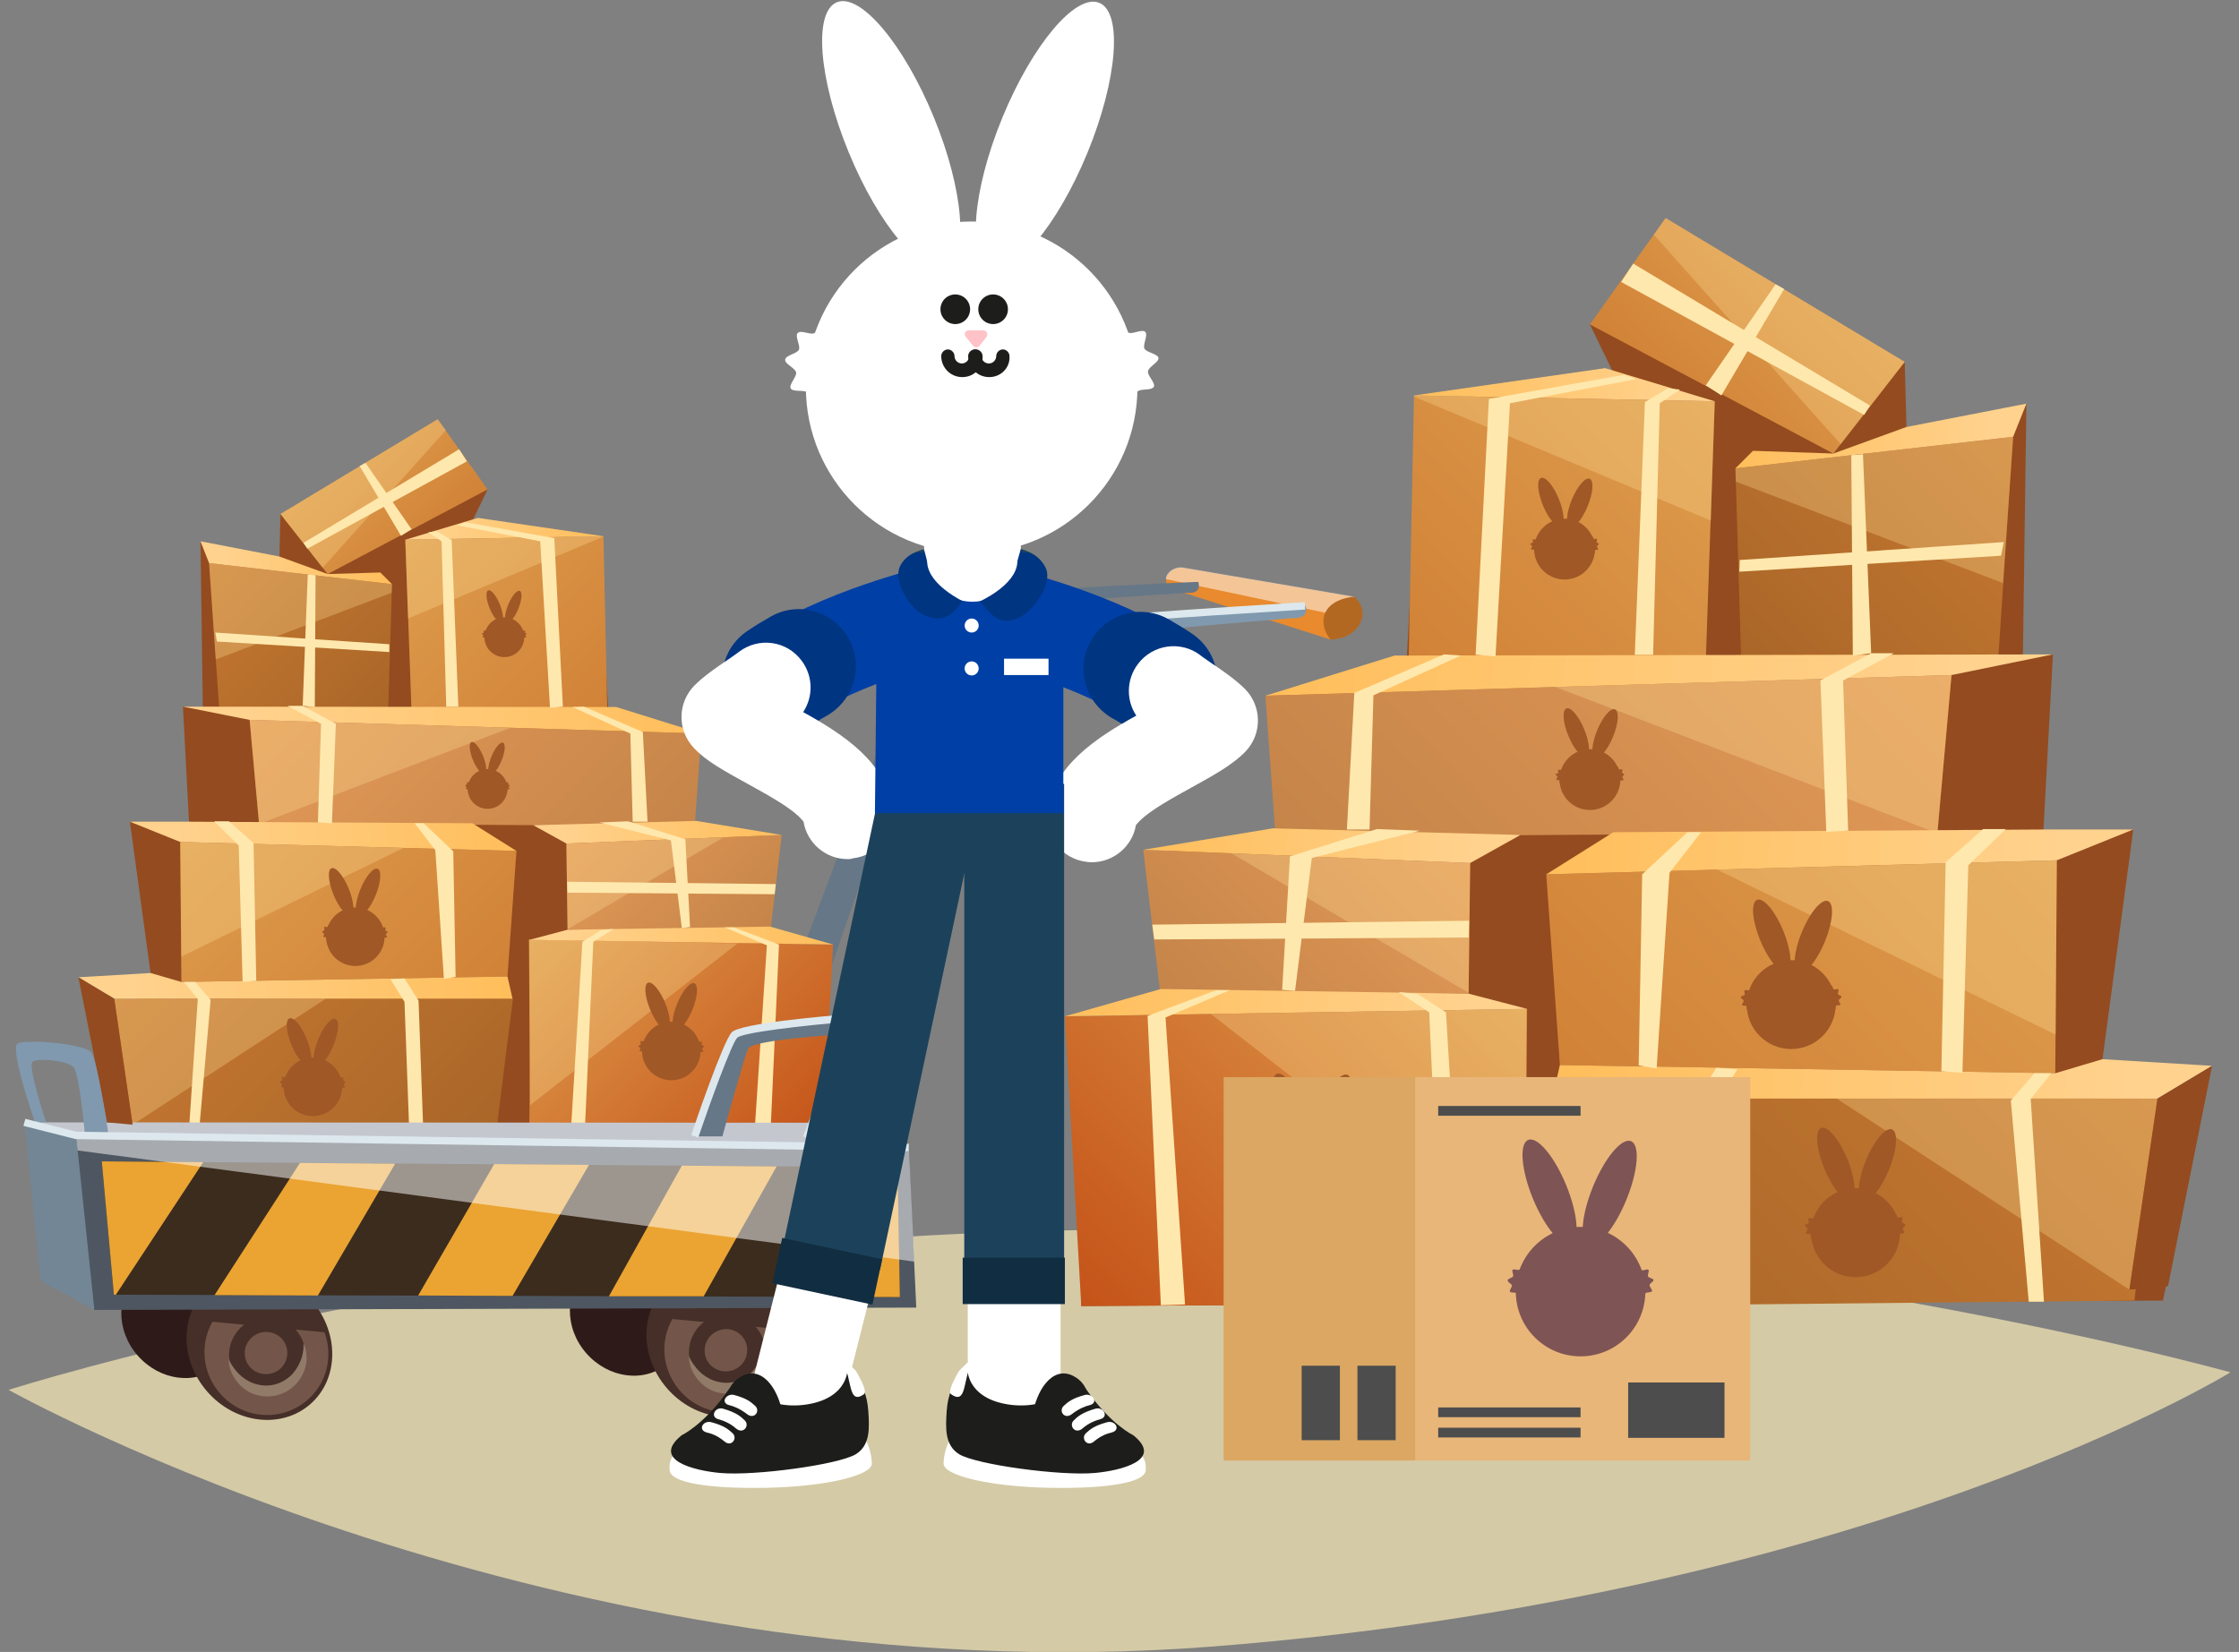 <?xml version="1.0" encoding="utf-8"?>
<!-- Generator: Adobe Illustrator 24.0.3, SVG Export Plug-In . SVG Version: 6.00 Build 0)  -->
<svg version="1.1" id="Layer_1" xmlns="http://www.w3.org/2000/svg" xmlns:xlink="http://www.w3.org/1999/xlink" x="0px" y="0px"
	 viewBox="0 0 574 423.6" style="enable-background:new 0 0 574 423.6;" xml:space="preserve">
<rect x="0" y="0" width="574" height="423.6" fill="#808080" stroke="none"/>
<style type="text/css">
	.st0{opacity:0.87;fill:#E0D4AB;}
	.st1{fill:#944B1F;}
	.st2{fill:url(#SVGID_1_);}
	.st3{fill:url(#SVGID_2_);}
	.st4{fill:url(#SVGID_3_);}
	.st5{fill:url(#SVGID_4_);}
	.st6{fill:url(#SVGID_5_);}
	.st7{fill:url(#SVGID_6_);}
	.st8{fill:url(#SVGID_7_);}
	.st9{fill:url(#SVGID_8_);}
	.st10{opacity:0.3;fill:#FFE096;}
	.st11{fill:url(#SVGID_9_);}
	.st12{fill:#FFE8AD;}
	.st13{fill:url(#SVGID_10_);}
	.st14{fill:url(#SVGID_11_);}
	.st15{fill:url(#SVGID_12_);}
	.st16{fill:url(#SVGID_13_);}
	.st17{fill:url(#SVGID_14_);}
	.st18{fill:url(#SVGID_15_);}
	.st19{fill:#A05827;}
	.st20{fill:#2E1B19;}
	.st21{fill:#E88A2D;}
	.st22{opacity:0.5;fill:#FFFFFF;}
	.st23{fill:#667787;}
	.st24{fill:url(#SVGID_16_);}
	.st25{fill:url(#SVGID_17_);}
	.st26{fill:url(#SVGID_18_);}
	.st27{fill:url(#SVGID_19_);}
	.st28{fill:url(#SVGID_20_);}
	.st29{fill:url(#SVGID_21_);}
	.st30{fill:url(#SVGID_22_);}
	.st31{fill:url(#SVGID_23_);}
	.st32{fill:url(#SVGID_24_);}
	.st33{fill:url(#SVGID_25_);}
	.st34{fill:url(#SVGID_26_);}
	.st35{fill:url(#SVGID_27_);}
	.st36{fill:url(#SVGID_28_);}
	.st37{fill:url(#SVGID_29_);}
	.st38{fill:url(#SVGID_30_);}
	.st39{fill:#728696;}
	.st40{fill:#452F28;}
	.st41{fill:#735649;}
	.st42{fill:#917A68;}
	.st43{fill:#4E5761;}
	.st44{fill:#3B2C1E;}
	.st45{fill:#EBA432;}
	.st46{fill:#B36822;}
	.st47{fill:#C5C7CF;}
	.st48{fill:#8099AE;}
	.st49{fill:#DCE8ED;}
	.st50{fill:#E8B679;}
	.st51{fill:#DBA763;}
	.st52{fill:#4D4D4D;}
	.st53{fill:#7F5454;}
	.st54{fill:#1C425B;}
	.st55{fill:#003FA5;}
	.st56{fill:#003582;}
	.st57{fill:#FFFFFF;}
	.st58{fill:#112D41;}
	.st59{fill:#F33B41;}
	.st60{fill:#1D1D1B;}
	.st61{fill:#FFC2C7;}
</style>
<g>
	<path class="st0" d="M571.8,351.9c0,0-92.6,57.1-260.8,70.3C142.9,435.3,2.2,356.4,2.2,356.4s118.1-37.9,270.7-40.9
		C431.1,312.4,571.8,351.9,571.8,351.9z"/>
	<g>
		<polygon class="st1" points="277.2,334.9 281.9,271.2 297.4,254.4 295.8,219.1 327.7,212.7 325.9,178.1 360.7,168.1 364.1,103.3 
			413.9,96.2 407.6,83.2 488.3,92.8 488.8,111.5 519.5,103.5 518.6,168.2 526.3,167.8 523.8,214.1 546.9,212.7 539,271.6 
			546.9,285.8 556.9,322.2 554.5,333.5 391.5,334.2 		"/>
		
			<linearGradient id="SVGID_1_" gradientUnits="userSpaceOnUse" x1="1947.93" y1="343.168" x2="2042.132" y2="248.966" gradientTransform="matrix(1 0 -2.780000e-02 1 -1653.192 0)">
			<stop  offset="0" style="stop-color:#C55319"/>
			<stop  offset="1" style="stop-color:#DE9C4D"/>
		</linearGradient>
		<path class="st2" d="M391.5,334.2c-0.7-2.2-0.1-75.5-0.1-75.5L273,260.6l4.2,74.3L391.5,334.2z"/>
		
			<linearGradient id="SVGID_2_" gradientUnits="userSpaceOnUse" x1="2086.879" y1="355.016" x2="2187.164" y2="254.732" gradientTransform="matrix(1 0 -2.780000e-02 1 -1653.192 0)">
			<stop  offset="0" style="stop-color:#A96628"/>
			<stop  offset="1" style="stop-color:#C77932"/>
		</linearGradient>
		<path class="st3" d="M404.3,334.9c0-1.4-6.4-53.2-6.4-53.2l155.2,0l-5.9,51.8L404.3,334.9z"/>
		
			<linearGradient id="SVGID_3_" gradientUnits="userSpaceOnUse" x1="2079.555" y1="291.902" x2="2168.784" y2="202.674" gradientTransform="matrix(1 0 -2.780000e-02 1 -1653.194 0)">
			<stop  offset="0" style="stop-color:#D18237"/>
			<stop  offset="1" style="stop-color:#DE9C4D"/>
		</linearGradient>
		<polygon class="st4" points="399.9,273.1 526.9,275.2 527.3,220.6 396.4,224.2 		"/>
		
			<linearGradient id="SVGID_4_" gradientUnits="userSpaceOnUse" x1="1967.104" y1="263.827" x2="2022.954" y2="207.977" gradientTransform="matrix(1 0 -2.780000e-02 1 -1653.192 0)">
			<stop  offset="0" style="stop-color:#C58449"/>
			<stop  offset="1" style="stop-color:#E39A57"/>
		</linearGradient>
		<polygon class="st5" points="297.4,254.4 376.5,254.8 376.9,221.3 293.1,217.9 		"/>
		
			<linearGradient id="SVGID_5_" gradientUnits="userSpaceOnUse" x1="2018.337" y1="246.748" x2="2125.123" y2="139.962" gradientTransform="matrix(1 0 -2.780000e-02 1 -1653.192 0)">
			<stop  offset="0" style="stop-color:#C58449"/>
			<stop  offset="1" style="stop-color:#E39A57"/>
		</linearGradient>
		<polygon class="st6" points="324.4,178.4 327,214.6 496.7,213.4 500.3,173.1 		"/>
		
			<linearGradient id="SVGID_6_" gradientUnits="userSpaceOnUse" x1="2020.433" y1="171.902" x2="2092.584" y2="99.752" gradientTransform="matrix(1 0 -2.780000e-02 1 -1653.192 0)">
			<stop  offset="0" style="stop-color:#D18237"/>
			<stop  offset="1" style="stop-color:#DE9C4D"/>
		</linearGradient>
		<polygon class="st7" points="362.5,101.4 361.1,170.5 437.3,169.5 439.6,102.9 		"/>
		
			<linearGradient id="SVGID_7_" gradientUnits="userSpaceOnUse" x1="2107.265" y1="172.8" x2="2170.245" y2="109.819" gradientTransform="matrix(1 0 -2.780000e-02 1 -1653.192 0)">
			<stop  offset="0" style="stop-color:#A96628"/>
			<stop  offset="1" style="stop-color:#C77932"/>
		</linearGradient>
		<polygon class="st8" points="444.9,120.1 446.4,169.9 512.3,168.4 516.1,112 		"/>
		
			<linearGradient id="SVGID_8_" gradientUnits="userSpaceOnUse" x1="2085.03" y1="105.145" x2="2120.746" y2="69.429" gradientTransform="matrix(1 0 -2.780000e-02 1 -1653.192 0)">
			<stop  offset="0" style="stop-color:#D18237"/>
			<stop  offset="1" style="stop-color:#DE9C4D"/>
		</linearGradient>
		<polygon class="st9" points="407.6,83.2 470,116.3 488.3,92.8 427,55.9 		"/>
		<path class="st10" d="M391.5,258.7l-81.1,1.3l80.9,63C391.1,302,391.5,258.7,391.5,258.7z"/>
		<path class="st10" d="M403.1,280.7C403.1,280.7,403.1,280.8,403.1,280.7C403.1,280.7,403.1,280.7,403.1,280.7z"/>
		<path class="st10" d="M545.9,330.7l7.2-49.1c0,0-42.6,0.1-82.4,0L545.9,330.7z"/>
		<polygon class="st10" points="527.3,220.6 440.2,223 527,265.3 		"/>
		<polygon class="st10" points="376.9,221.3 315.7,218.8 376.5,254.6 		"/>
		<polygon class="st10" points="496.7,213.4 500.3,173.1 398.6,176.1 496,213.4 		"/>
		<polygon class="st10" points="439.6,102.9 362.5,101.4 362.5,101.7 438.6,133.5 		"/>
		<polygon class="st10" points="516.1,112 444.9,120.1 445,123.5 513.5,149.5 		"/>
		<polygon class="st10" points="488.3,92.8 427,55.9 424,60.2 471.9,113.9 		"/>
		
			<linearGradient id="SVGID_9_" gradientUnits="userSpaceOnUse" x1="1994.522" y1="276.664" x2="2163.125" y2="276.664" gradientTransform="matrix(1 0 -7.590000e-02 1 -1575.288 0)">
			<stop  offset="0" style="stop-color:#FFBE5B"/>
			<stop  offset="0.891" style="stop-color:#FFD28E"/>
		</linearGradient>
		<polygon class="st11" points="399.9,273.1 526.9,275.2 539,271.6 567.1,273.3 553.1,281.7 397.9,281.7 		"/>
		<polygon class="st12" points="520.1,333.8 515.5,282.2 521.6,275.2 525.9,275.2 520.6,281.8 524,333.8 		"/>
		
			<linearGradient id="SVGID_10_" gradientUnits="userSpaceOnUse" x1="1988.669" y1="218.404" x2="2138.327" y2="218.404" gradientTransform="matrix(1 0 -7.590000e-02 1 -1575.288 0)">
			<stop  offset="0" style="stop-color:#FFBE5B"/>
			<stop  offset="0.891" style="stop-color:#FFD28E"/>
		</linearGradient>
		<polygon class="st13" points="546.9,212.7 527.3,220.6 396.4,224.2 413.6,213.4 524,212.7 		"/>
		
			<linearGradient id="SVGID_11_" gradientUnits="userSpaceOnUse" x1="1868.056" y1="257.116" x2="1986.375" y2="257.116" gradientTransform="matrix(1 0 -7.590000e-02 1 -1575.288 0)">
			<stop  offset="0" style="stop-color:#FFBE5B"/>
			<stop  offset="0.891" style="stop-color:#FFD28E"/>
		</linearGradient>
		<polygon class="st14" points="273,260.6 297.6,253.6 376.5,254.8 391.5,258.7 		"/>
		
			<linearGradient id="SVGID_12_" gradientUnits="userSpaceOnUse" x1="1884.938" y1="216.845" x2="1981.386" y2="216.845" gradientTransform="matrix(1 0 -7.590000e-02 1 -1575.288 0)">
			<stop  offset="0" style="stop-color:#FFBE5B"/>
			<stop  offset="0.891" style="stop-color:#FFD28E"/>
		</linearGradient>
		<polygon class="st15" points="293.1,217.9 326.3,212.4 389.8,214.1 376.9,221.3 		"/>
		
			<linearGradient id="SVGID_13_" gradientUnits="userSpaceOnUse" x1="1913.237" y1="173.101" x2="2114.318" y2="173.101" gradientTransform="matrix(1 0 -7.590000e-02 1 -1575.288 0)">
			<stop  offset="0" style="stop-color:#FFBE5B"/>
			<stop  offset="0.891" style="stop-color:#FFD28E"/>
		</linearGradient>
		<polygon class="st16" points="324.4,178.4 357.5,168.1 526.3,167.8 500.3,173.1 		"/>
		
			<linearGradient id="SVGID_14_" gradientUnits="userSpaceOnUse" x1="1945.489" y1="98.612" x2="2022.742" y2="98.612" gradientTransform="matrix(1 0 -7.590000e-02 1 -1575.288 0)">
			<stop  offset="0" style="stop-color:#FFBE5B"/>
			<stop  offset="0.891" style="stop-color:#FFD28E"/>
		</linearGradient>
		<polygon class="st17" points="362.5,101.4 411.5,94.4 439.6,102.9 		"/>
		
			<linearGradient id="SVGID_15_" gradientUnits="userSpaceOnUse" x1="2029.326" y1="111.829" x2="2102.637" y2="111.829" gradientTransform="matrix(1 0 -7.590000e-02 1 -1575.288 0)">
			<stop  offset="0" style="stop-color:#FFBE5B"/>
			<stop  offset="0.891" style="stop-color:#FFD28E"/>
		</linearGradient>
		<polygon class="st18" points="488.7,109.5 519.5,103.5 516.1,112 444.9,120.1 449.4,115.6 470,116.3 		"/>
		<polygon class="st12" points="375.2,334.5 370.7,259.6 363.5,254.9 358.6,254.4 366.4,259.6 369.8,334.2 		"/>
		<polygon class="st12" points="311.8,253.9 294.2,260.5 297.6,334.7 303.8,334.5 298.8,260.9 315.3,253.9 		"/>
		<polygon class="st12" points="420.1,273.2 421,224.2 432.6,213.4 436.1,213.4 428,223.8 424.7,274 		"/>
		<polygon class="st12" points="503.1,275.1 504.6,221.9 514.2,212.6 508.4,212.6 498.8,221.1 497.7,274.7 		"/>
		<polygon class="st12" points="432.7,334.2 434.6,282.5 440,273.8 445.4,274.2 440,282.9 438.1,334.2 		"/>
		<polygon class="st12" points="473.8,213 472.5,174.5 485.5,167.5 479.7,167.5 466.7,174.5 468.2,213.3 		"/>
		<polygon class="st12" points="345.3,212.7 347.2,177.7 370.2,167.8 374.5,168.1 352.1,178.3 351.1,212.7 		"/>
		<polygon class="st12" points="378.3,167.9 381.7,102.3 416.4,96.1 419.5,97.2 387.1,103.4 383.4,168.3 		"/>
		<polygon class="st12" points="423.8,167.9 425.5,103.4 430.7,99.9 427.6,99.6 421.7,103.1 419.1,167.9 		"/>
		<polygon class="st12" points="475,168.1 474.6,116.7 477.6,116.5 479.7,167.5 		"/>
		<polygon class="st12" points="446,143.6 513.7,139 513,142.5 445.9,146.6 		"/>
		<polygon class="st12" points="418.7,67.6 479.4,104 477.9,106.4 415.6,72.3 		"/>
		<polygon class="st12" points="437.3,98.8 455.2,72.9 457.4,74.1 441.3,101.4 		"/>
		<polygon class="st12" points="328.7,253.8 330.7,219.6 353,212.6 364,213 336.3,220 332,254.1 		"/>
		<polygon class="st12" points="295.4,237.1 376.6,236.1 376.5,240.4 295.9,240.9 		"/>
		<polygon class="st1" points="567.1,273.3 555.8,329.8 545.9,330.7 553.1,281.7 		"/>
		<g>
			<g>
				
					<ellipse transform="matrix(0.38 -0.925 0.925 0.38 22.235 630.414)" class="st19" cx="481.2" cy="298.6" rx="9.9" ry="3.2"/>
			</g>
			<g>
				
					<ellipse transform="matrix(0.925 -0.38 0.38 0.925 -78.14 201.025)" class="st19" cx="470.6" cy="298.6" rx="3.2" ry="9.9"/>
			</g>
			<g>
				<circle class="st19" cx="475.7" cy="316.1" r="11.4"/>
			</g>
			<g>
				<g>
					<path class="st19" d="M468.5,314.2c0,0.3,0.8,0.6,0.7,0.9c0,0.3-0.8,0.4-1,0.6c-0.1,0.3,0.3,0.9,0,1.2c-0.2,0.2-0.9-0.2-1.2,0
						c-0.3,0.1-0.3,0.9-0.6,1s-0.6-0.7-0.9-0.7c-0.3,0-0.8,0.5-1.1,0.4c-0.3-0.1-0.1-0.9-0.3-1.1c-0.2-0.2-1,0-1.1-0.3
						c-0.1-0.3,0.5-0.8,0.4-1.1c0-0.3-0.8-0.6-0.7-0.9c0-0.3,0.8-0.4,1-0.6c0.1-0.3-0.3-0.9,0-1.2c0.2-0.2,0.9,0.2,1.2,0
						c0.3-0.1,0.3-0.9,0.6-1s0.6,0.7,0.9,0.7c0.3,0,0.8-0.5,1.1-0.4c0.3,0.1,0.1,0.9,0.3,1.1c0.2,0.2,1,0,1.1,0.3
						C469.1,313.3,468.5,313.8,468.5,314.2z"/>
				</g>
				<g>
					<path class="st19" d="M487.8,315c-0.1,0.3,0.5,0.8,0.4,1.1c-0.1,0.3-0.9,0.1-1.1,0.3c-0.2,0.2-0.1,1-0.3,1.1
						c-0.3,0.1-0.8-0.5-1.1-0.4c-0.3,0-0.6,0.8-0.9,0.7c-0.3-0.1-0.4-0.8-0.6-1c-0.3-0.1-1,0.2-1.2,0c-0.2-0.2,0.2-0.9,0.1-1.2
						c-0.1-0.3-0.9-0.4-0.9-0.7c0-0.3,0.7-0.6,0.7-0.9c0.1-0.3-0.5-0.8-0.4-1.1c0.1-0.3,0.9-0.1,1.1-0.3c0.2-0.2,0.1-1,0.3-1.1
						c0.3-0.1,0.8,0.5,1.1,0.4c0.3,0,0.6-0.8,0.9-0.7c0.3,0.1,0.4,0.8,0.6,1c0.3,0.1,1-0.2,1.2,0c0.2,0.2-0.2,0.9-0.1,1.2
						c0.1,0.3,0.9,0.4,0.9,0.7C488.6,314.4,487.8,314.7,487.8,315z"/>
				</g>
			</g>
		</g>
		<g>
			<g>
				
					<ellipse transform="matrix(0.38 -0.925 0.925 0.38 66.162 578.919)" class="st19" cx="464.8" cy="240.1" rx="9.9" ry="3.2"/>
			</g>
			<g>
				
					<ellipse transform="matrix(0.925 -0.38 0.38 0.925 -57.16 190.405)" class="st19" cx="454.2" cy="240.1" rx="3.2" ry="9.9"/>
			</g>
			<g>
				<circle class="st19" cx="459.2" cy="257.6" r="11.4"/>
			</g>
			<g>
				<g>
					<path class="st19" d="M452.1,255.7c0,0.3,0.8,0.6,0.7,0.9c0,0.3-0.8,0.4-1,0.6c-0.1,0.3,0.3,0.9,0,1.2c-0.2,0.2-0.9-0.2-1.2,0
						c-0.3,0.1-0.3,0.9-0.6,1s-0.6-0.7-0.9-0.7c-0.3,0-0.8,0.5-1.1,0.4c-0.3-0.1-0.1-0.9-0.3-1.1c-0.2-0.2-1,0-1.1-0.3
						c-0.1-0.3,0.5-0.8,0.4-1.1c0-0.3-0.8-0.6-0.7-0.9c0-0.3,0.8-0.4,1-0.6c0.1-0.3-0.3-0.9,0-1.2c0.2-0.2,0.9,0.2,1.2,0
						c0.3-0.1,0.3-0.9,0.6-1s0.6,0.7,0.9,0.7c0.3,0,0.8-0.5,1.1-0.4c0.3,0.1,0.1,0.9,0.3,1.1c0.2,0.2,1,0,1.1,0.3
						C452.6,254.8,452,255.3,452.1,255.7z"/>
				</g>
				<g>
					<path class="st19" d="M471.4,256.5c-0.1,0.3,0.5,0.8,0.4,1.1c-0.1,0.3-0.9,0.1-1.1,0.3c-0.2,0.2-0.1,1-0.3,1.1
						c-0.3,0.1-0.8-0.5-1.1-0.4c-0.3,0-0.6,0.8-0.9,0.7c-0.3-0.1-0.4-0.8-0.6-1c-0.3-0.1-1,0.2-1.2,0c-0.2-0.2,0.2-0.9,0.1-1.2
						c-0.1-0.3-0.9-0.4-0.9-0.7c0-0.3,0.7-0.6,0.7-0.9s-0.5-0.8-0.4-1.1c0.1-0.3,0.9-0.1,1.1-0.3c0.2-0.2,0.1-1,0.3-1.1
						c0.3-0.1,0.8,0.5,1.1,0.4c0.3,0,0.6-0.8,0.9-0.7c0.3,0.1,0.4,0.8,0.6,1c0.3,0.1,1-0.2,1.2,0c0.2,0.2-0.2,0.9-0.1,1.2
						c0.1,0.3,0.9,0.4,0.9,0.7C472.1,255.9,471.4,256.2,471.4,256.5z"/>
				</g>
			</g>
		</g>
		<g>
			<g>
				
					<ellipse transform="matrix(0.38 -0.925 0.925 0.38 -51.461 492.561)" class="st19" cx="341.6" cy="284.7" rx="9.9" ry="3.2"/>
			</g>
			<g>
				
					<ellipse transform="matrix(0.925 -0.38 0.38 0.925 -83.29 146.964)" class="st19" cx="331" cy="284.7" rx="3.2" ry="9.9"/>
			</g>
			<g>
				<circle class="st19" cx="336" cy="302.1" r="11.4"/>
			</g>
			<g>
				<g>
					<path class="st19" d="M328.9,300.2c0,0.3,0.8,0.6,0.7,0.9c0,0.3-0.8,0.4-1,0.6c-0.1,0.3,0.3,0.9,0,1.2c-0.2,0.2-0.9-0.2-1.2,0
						c-0.3,0.1-0.3,0.9-0.6,1c-0.3,0-0.6-0.7-0.9-0.7c-0.3,0-0.8,0.5-1.1,0.4c-0.3-0.1-0.1-0.9-0.3-1.1c-0.2-0.2-1,0-1.1-0.3
						c-0.1-0.3,0.5-0.8,0.4-1.1s-0.8-0.6-0.7-0.9c0-0.3,0.8-0.4,1-0.6c0.1-0.3-0.3-0.9,0-1.2c0.2-0.2,0.9,0.2,1.2,0
						c0.3-0.1,0.3-0.9,0.6-1s0.6,0.7,0.9,0.7c0.3,0,0.8-0.5,1.1-0.4c0.3,0.1,0.1,0.9,0.3,1.1c0.2,0.2,1,0,1.1,0.3
						C329.4,299.4,328.8,299.9,328.9,300.2z"/>
				</g>
				<g>
					<path class="st19" d="M348.1,301.1c-0.1,0.3,0.5,0.8,0.4,1.1c-0.1,0.3-0.9,0.1-1.1,0.3c-0.2,0.2-0.1,1-0.3,1.1
						c-0.3,0.1-0.8-0.5-1.1-0.4c-0.3,0-0.6,0.8-0.9,0.7s-0.4-0.8-0.6-1c-0.3-0.1-1,0.2-1.2,0c-0.2-0.2,0.2-0.9,0.1-1.2
						c-0.1-0.3-0.9-0.4-0.9-0.7c0-0.3,0.7-0.6,0.7-0.9c0.1-0.3-0.5-0.8-0.4-1.1c0.1-0.3,0.9-0.1,1.1-0.3c0.2-0.2,0.1-1,0.3-1.1
						c0.3-0.1,0.8,0.5,1.1,0.4c0.3,0,0.6-0.8,0.9-0.7c0.3,0.1,0.4,0.8,0.6,1c0.3,0.1,1-0.2,1.2,0c0.2,0.2-0.2,0.9-0.1,1.2
						c0.1,0.3,0.9,0.4,0.9,0.7C348.9,300.5,348.2,300.7,348.1,301.1z"/>
				</g>
			</g>
		</g>
		<g>
			<g>
				
					<ellipse transform="matrix(0.38 -0.925 0.925 0.38 81.252 497.21)" class="st19" cx="411.4" cy="188" rx="6.7" ry="2.2"/>
			</g>
			<g>
				
					<ellipse transform="matrix(0.925 -0.38 0.38 0.925 -41.123 167.512)" class="st19" cx="404.1" cy="188" rx="2.2" ry="6.7"/>
			</g>
			<g>
				<circle class="st19" cx="407.6" cy="199.9" r="7.8"/>
			</g>
			<g>
				<g>
					<path class="st19" d="M402.7,198.6c0,0.2,0.5,0.4,0.5,0.6c0,0.2-0.6,0.3-0.7,0.4c-0.1,0.2,0.2,0.6,0,0.8
						c-0.1,0.1-0.6-0.1-0.8,0c-0.2,0.1-0.2,0.6-0.4,0.7c-0.2,0-0.4-0.5-0.6-0.5c-0.2,0-0.6,0.4-0.7,0.3c-0.2-0.1-0.1-0.6-0.2-0.8
						c-0.1-0.1-0.7,0-0.8-0.2c-0.1-0.2,0.3-0.5,0.3-0.7s-0.5-0.4-0.5-0.6c0-0.2,0.6-0.3,0.7-0.4c0.1-0.2-0.2-0.6,0-0.8
						c0.1-0.1,0.6,0.1,0.8,0c0.2-0.1,0.2-0.6,0.4-0.7c0.2,0,0.4,0.5,0.6,0.5c0.2,0,0.6-0.4,0.7-0.3c0.2,0.1,0.1,0.6,0.2,0.8
						c0.1,0.1,0.7,0,0.8,0.2C403.1,198.1,402.7,198.4,402.7,198.6z"/>
				</g>
				<g>
					<path class="st19" d="M415.9,199.2c0,0.2,0.4,0.6,0.3,0.8c-0.1,0.2-0.6,0-0.8,0.2c-0.2,0.1,0,0.7-0.2,0.8
						c-0.2,0.1-0.5-0.3-0.7-0.3c-0.2,0-0.4,0.5-0.6,0.5c-0.2,0-0.2-0.6-0.4-0.7c-0.2-0.1-0.7,0.2-0.8,0c-0.1-0.2,0.1-0.6,0.1-0.8
						c-0.1-0.2-0.6-0.3-0.6-0.5c0-0.2,0.5-0.4,0.5-0.6s-0.4-0.6-0.3-0.8c0.1-0.2,0.6,0,0.8-0.2c0.2-0.1,0-0.7,0.2-0.8
						c0.2-0.1,0.5,0.3,0.7,0.3c0.2,0,0.4-0.5,0.6-0.5c0.2,0,0.2,0.6,0.4,0.7c0.2,0.1,0.7-0.2,0.8,0c0.1,0.2-0.1,0.6-0.1,0.8
						c0.1,0.2,0.6,0.3,0.6,0.5C416.4,198.8,415.9,199,415.9,199.2z"/>
				</g>
			</g>
		</g>
		<g>
			<g>
				
					<ellipse transform="matrix(0.38 -0.925 0.925 0.38 131.894 454.512)" class="st19" cx="404.9" cy="128.9" rx="6.7" ry="2.2"/>
			</g>
			<g>
				
					<ellipse transform="matrix(0.925 -0.38 0.38 0.925 -19.17 160.612)" class="st19" cx="397.6" cy="128.9" rx="2.2" ry="6.7"/>
			</g>
			<g>
				<circle class="st19" cx="401.1" cy="140.8" r="7.8"/>
			</g>
			<g>
				<g>
					<path class="st19" d="M396.2,139.5c0,0.2,0.5,0.4,0.5,0.6c0,0.2-0.6,0.3-0.7,0.4c-0.1,0.2,0.2,0.6,0,0.8
						c-0.1,0.1-0.6-0.1-0.8,0c-0.2,0.1-0.2,0.6-0.4,0.7s-0.4-0.5-0.6-0.5c-0.2,0-0.6,0.4-0.7,0.3c-0.2-0.1-0.1-0.6-0.2-0.8
						c-0.1-0.1-0.7,0-0.8-0.2c-0.1-0.2,0.3-0.5,0.3-0.7s-0.5-0.4-0.5-0.6c0-0.2,0.6-0.3,0.7-0.4c0.1-0.2-0.2-0.6,0-0.8
						c0.1-0.1,0.6,0.1,0.8,0c0.2-0.1,0.2-0.6,0.4-0.7c0.2,0,0.4,0.5,0.6,0.5c0.2,0,0.6-0.4,0.7-0.3c0.2,0.1,0.1,0.6,0.2,0.8
						c0.1,0.1,0.7,0,0.8,0.2C396.6,139,396.2,139.3,396.2,139.5z"/>
				</g>
				<g>
					<path class="st19" d="M409.4,140.1c0,0.2,0.4,0.6,0.3,0.8c-0.1,0.2-0.6,0-0.8,0.2c-0.2,0.1,0,0.7-0.2,0.8
						c-0.2,0.1-0.5-0.3-0.7-0.3c-0.2,0-0.4,0.5-0.6,0.5s-0.2-0.6-0.4-0.7c-0.2-0.1-0.7,0.2-0.8,0c-0.1-0.2,0.1-0.6,0.1-0.8
						c-0.1-0.2-0.6-0.3-0.6-0.5c0-0.2,0.5-0.4,0.5-0.6s-0.4-0.6-0.3-0.8c0.1-0.2,0.6,0,0.8-0.2c0.2-0.1,0-0.7,0.2-0.8
						c0.2-0.1,0.5,0.3,0.7,0.3c0.2,0,0.4-0.5,0.6-0.5c0.2,0,0.2,0.6,0.4,0.7c0.2,0.1,0.7-0.2,0.8,0c0.1,0.2-0.1,0.6-0.1,0.8
						c0.1,0.2,0.6,0.3,0.6,0.5C409.9,139.7,409.4,139.9,409.4,140.1z"/>
				</g>
			</g>
		</g>
	</g>
	<g>
		<g>
			<path class="st20" d="M56.5,329.1c5.7,6.5,5.6,16-0.3,21.1c-5.9,5.1-15.2,3.9-20.9-2.6c-5.7-6.5-5.6-16,0.3-21.1
				C41.5,321.5,50.8,322.6,56.5,329.1z"/>
			<path class="st20" d="M171.5,328.5c5.7,6.5,5.6,16-0.3,21.1c-5.9,5.1-15.2,3.9-20.9-2.6c-5.7-6.5-5.6-16,0.3-21.1
				C156.5,320.8,165.8,322,171.5,328.5z"/>
			<path class="st21" d="M299.7,150.8l41.4,13.2l6.2-10.9l-44.1-7.5c0,0-2.3-0.3-3.7,1.6C298.1,148.8,299.7,150.8,299.7,150.8z"/>
			<path class="st22" d="M347.2,153l-44.1-7.5c0,0-2.3-0.3-3.7,1.6c-0.4,0.5-0.5,1-0.5,1.4l45.5,9.6L347.2,153z"/>
			<path class="st23" d="M201.4,255.4c0,0,36.5-98.8,39.2-101.2c2.7-2.4,66.6-5,66.6-5s0.5,1.4-0.3,2.2c-0.7,0.8-2.4,0.6-2.4,0.6
				s-57.8,3.5-59.5,5.9c-1.7,2.4-35.9,101.6-35.9,101.6L201.4,255.4z"/>
			<polygon class="st1" points="211.3,295.2 207.7,249.2 197.6,238.1 198.6,214.9 177.6,210.7 178.8,187.9 155.9,181.3 153.6,138.7 
				120.9,134 125,125.5 71.9,131.8 71.6,144.1 51.4,138.8 52,181.4 46.9,181.2 48.5,211.6 33.3,210.7 38.6,249.5 33.3,258.8 
				26.8,290.8 27.9,297.4 141.1,295.9 			"/>
			
				<linearGradient id="SVGID_16_" gradientUnits="userSpaceOnUse" x1="506.685" y1="296.565" x2="568.687" y2="234.563" gradientTransform="matrix(-1 0 2.780000e-02 1 704.034 0)">
				<stop  offset="0" style="stop-color:#C55319"/>
				<stop  offset="1" style="stop-color:#DE9C4D"/>
			</linearGradient>
			<path class="st24" d="M135.6,290.6c0.4-1.4,0-49.7,0-49.7l78,1.3l-2.7,48.9L135.6,290.6z"/>
			
				<linearGradient id="SVGID_17_" gradientUnits="userSpaceOnUse" x1="598.754" y1="303.283" x2="663.912" y2="238.125" gradientTransform="matrix(-1 0 2.780000e-02 1 704.034 0)">
				<stop  offset="0" style="stop-color:#A96628"/>
				<stop  offset="1" style="stop-color:#C77932"/>
			</linearGradient>
			<path class="st25" d="M127.4,289.2c0-0.9,4.1-33.1,4.1-33.1l-102.2,0l3.9,33.2L127.4,289.2z"/>
			
				<linearGradient id="SVGID_18_" gradientUnits="userSpaceOnUse" x1="593.319" y1="262.823" x2="652.047" y2="204.094" gradientTransform="matrix(-1 0 2.780000e-02 1 704.036 0)">
				<stop  offset="0" style="stop-color:#D18237"/>
				<stop  offset="1" style="stop-color:#DE9C4D"/>
			</linearGradient>
			<polygon class="st26" points="130.1,250.4 46.5,251.8 46.2,215.9 132.4,218.2 			"/>
			
				<linearGradient id="SVGID_19_" gradientUnits="userSpaceOnUse" x1="519.305" y1="244.344" x2="556.064" y2="207.585" gradientTransform="matrix(-1 0 2.780000e-02 1 704.034 0)">
				<stop  offset="0" style="stop-color:#C58449"/>
				<stop  offset="1" style="stop-color:#E39A57"/>
			</linearGradient>
			<polygon class="st27" points="197.6,238.1 145.5,238.4 145.2,216.3 200.4,214.1 			"/>
			
				<linearGradient id="SVGID_20_" gradientUnits="userSpaceOnUse" x1="553.025" y1="233.103" x2="623.31" y2="162.818" gradientTransform="matrix(-1 0 2.780000e-02 1 704.034 0)">
				<stop  offset="0" style="stop-color:#C58449"/>
				<stop  offset="1" style="stop-color:#E39A57"/>
			</linearGradient>
			<polygon class="st28" points="179.8,188.1 178.1,211.9 66.4,211.1 64,184.6 			"/>
			
				<linearGradient id="SVGID_21_" gradientUnits="userSpaceOnUse" x1="554.405" y1="183.841" x2="601.893" y2="136.353" gradientTransform="matrix(-1 0 2.780000e-02 1 704.034 0)">
				<stop  offset="0" style="stop-color:#D18237"/>
				<stop  offset="1" style="stop-color:#DE9C4D"/>
			</linearGradient>
			<polygon class="st29" points="154.7,137.5 155.7,182.9 105.5,182.3 103.9,138.4 			"/>
			
				<linearGradient id="SVGID_22_" gradientUnits="userSpaceOnUse" x1="611.556" y1="184.432" x2="653.009" y2="142.979" gradientTransform="matrix(-1 0 2.780000e-02 1 704.034 0)">
				<stop  offset="0" style="stop-color:#A96628"/>
				<stop  offset="1" style="stop-color:#C77932"/>
			</linearGradient>
			<polygon class="st30" points="100.5,149.8 99.5,182.5 56.2,181.6 53.6,144.4 			"/>
			
				<linearGradient id="SVGID_23_" gradientUnits="userSpaceOnUse" x1="596.922" y1="139.903" x2="620.429" y2="116.395" gradientTransform="matrix(-1 0 2.780000e-02 1 704.034 0)">
				<stop  offset="0" style="stop-color:#D18237"/>
				<stop  offset="1" style="stop-color:#DE9C4D"/>
			</linearGradient>
			<polygon class="st31" points="125,125.5 84,147.2 71.9,131.8 112.2,107.5 			"/>
			<path class="st10" d="M135.7,241l53.4,0.9l-53.2,41.5C135.9,269.4,135.7,241,135.7,241z"/>
			<path class="st10" d="M128,255.5C128,255.5,128,255.5,128,255.5C128,255.4,128,255.4,128,255.5z"/>
			<path class="st10" d="M34,288.4l-4.7-32.3c0,0,28,0.1,54.2,0L34,288.4z"/>
			<polygon class="st10" points="46.2,215.9 103.5,217.4 46.5,245.3 			"/>
			<polygon class="st10" points="145.2,216.3 185.5,214.7 145.5,238.3 			"/>
			<polygon class="st10" points="66.4,211.1 64,184.6 130.9,186.6 66.9,211.1 			"/>
			<polygon class="st10" points="103.9,138.4 154.7,137.5 154.7,137.6 104.6,158.6 			"/>
			<polygon class="st10" points="53.6,144.4 100.5,149.8 100.4,152 55.3,169.1 			"/>
			<polygon class="st10" points="71.9,131.8 112.2,107.5 114.3,110.3 82.7,145.6 			"/>
			
				<linearGradient id="SVGID_24_" gradientUnits="userSpaceOnUse" x1="514.122" y1="252.793" x2="625.093" y2="252.793" gradientTransform="matrix(-1 0 7.590000e-02 1 626.129 0)">
				<stop  offset="0" style="stop-color:#FFBE5B"/>
				<stop  offset="0.891" style="stop-color:#FFD28E"/>
			</linearGradient>
			<polygon class="st32" points="130.1,250.4 46.5,251.8 38.6,249.5 20.1,250.6 29.3,256.1 131.4,256.1 			"/>
			<polygon class="st12" points="51,290.4 54,256.4 50,251.8 47.2,251.8 50.7,256.2 48.4,290.4 			"/>
			
				<linearGradient id="SVGID_25_" gradientUnits="userSpaceOnUse" x1="510.27" y1="214.448" x2="608.772" y2="214.448" gradientTransform="matrix(-1 0 7.590000e-02 1 626.129 0)">
				<stop  offset="0" style="stop-color:#FFBE5B"/>
				<stop  offset="0.891" style="stop-color:#FFD28E"/>
			</linearGradient>
			<polygon class="st33" points="33.3,210.7 46.2,215.9 132.4,218.2 121.1,211.1 48.4,210.7 			"/>
			
				<linearGradient id="SVGID_26_" gradientUnits="userSpaceOnUse" x1="430.885" y1="239.927" x2="508.76" y2="239.927" gradientTransform="matrix(-1 0 7.590000e-02 1 626.129 0)">
				<stop  offset="0" style="stop-color:#FFBE5B"/>
				<stop  offset="0.891" style="stop-color:#FFD28E"/>
			</linearGradient>
			<polygon class="st34" points="213.6,242.2 197.4,237.6 145.5,238.4 135.7,241 			"/>
			
				<linearGradient id="SVGID_27_" gradientUnits="userSpaceOnUse" x1="441.997" y1="213.422" x2="505.477" y2="213.422" gradientTransform="matrix(-1 0 7.590000e-02 1 626.129 0)">
				<stop  offset="0" style="stop-color:#FFBE5B"/>
				<stop  offset="0.891" style="stop-color:#FFD28E"/>
			</linearGradient>
			<polygon class="st35" points="200.4,214.1 178.5,210.5 136.7,211.6 145.2,216.3 			"/>
			
				<linearGradient id="SVGID_28_" gradientUnits="userSpaceOnUse" x1="460.622" y1="184.63" x2="592.97" y2="184.63" gradientTransform="matrix(-1 0 7.590000e-02 1 626.129 0)">
				<stop  offset="0" style="stop-color:#FFBE5B"/>
				<stop  offset="0.891" style="stop-color:#FFD28E"/>
			</linearGradient>
			<polygon class="st36" points="179.8,188.1 158,181.3 46.9,181.2 64,184.6 			"/>
			
				<linearGradient id="SVGID_29_" gradientUnits="userSpaceOnUse" x1="481.85" y1="135.603" x2="532.697" y2="135.603" gradientTransform="matrix(-1 0 7.590000e-02 1 626.129 0)">
				<stop  offset="0" style="stop-color:#FFBE5B"/>
				<stop  offset="0.891" style="stop-color:#FFD28E"/>
			</linearGradient>
			<polygon class="st37" points="154.7,137.5 122.5,132.8 103.9,138.4 			"/>
			
				<linearGradient id="SVGID_30_" gradientUnits="userSpaceOnUse" x1="537.029" y1="144.302" x2="585.281" y2="144.302" gradientTransform="matrix(-1 0 7.590000e-02 1 626.129 0)">
				<stop  offset="0" style="stop-color:#FFBE5B"/>
				<stop  offset="0.891" style="stop-color:#FFD28E"/>
			</linearGradient>
			<polygon class="st38" points="71.6,142.7 51.4,138.8 53.6,144.4 100.5,149.8 97.5,146.8 84,147.2 			"/>
			<polygon class="st12" points="146.3,290.9 149.3,241.5 154.1,238.5 157.3,238.2 152.1,241.5 149.9,290.6 			"/>
			<polygon class="st12" points="188.1,237.8 199.7,242.2 197.5,291 193.4,290.9 196.6,242.4 185.8,237.8 			"/>
			<polygon class="st12" points="116.8,250.5 116.2,218.3 108.6,211.1 106.3,211.1 111.6,218 113.8,251 			"/>
			<polygon class="st12" points="62.2,251.8 61.2,216.8 54.9,210.6 58.7,210.6 65,216.2 65.7,251.5 			"/>
			<polygon class="st12" points="108.5,289.6 107.3,256.6 103.7,250.9 100.1,251.1 103.7,256.9 104.9,289.6 			"/>
			<polygon class="st39" points="6.3,287.8 24.1,291.5 24.2,335.9 10.4,328.4 			"/>
			<polygon class="st12" points="81.5,210.9 82.3,185.6 73.7,181 77.6,181 86.1,185.6 85.1,211.1 			"/>
			<polygon class="st12" points="166,210.7 164.8,187.7 149.7,181.2 146.8,181.3 161.6,188.1 162.2,210.7 			"/>
			<polygon class="st12" points="144.3,181.2 142.1,138 119.2,133.9 117.2,134.7 138.5,138.8 141,181.5 			"/>
			<polygon class="st12" points="114.4,181.2 113.2,138.8 109.8,136.5 111.9,136.2 115.8,138.5 117.5,181.2 			"/>
			<g>
				<path class="st40" d="M79.9,333.5c7.2,8.3,7,20.2-0.4,26.6c-7.4,6.4-19.2,5-26.4-3.3c-7.2-8.3-7-20.2,0.4-26.6
					C60.9,323.8,72.7,325.2,79.9,333.5z"/>
				<path class="st41" d="M80.2,336.6c5.8,6.7,5.2,16.7-1.4,22.4c-6.6,5.7-16.6,5-22.4-1.7c-5.8-6.7-5.2-16.7,1.4-22.4
					C64.3,329.2,74.4,330,80.2,336.6z"/>
				<polygon class="st40" points="52,338.7 83.9,341.7 81,334.5 53.2,334.4 				"/>
				<path class="st40" d="M78,345c1.3,5.2-1.9,10.5-7.1,11.8c-5.3,1.3-10.6-1.8-11.9-7c-1.3-5.2,1.9-10.5,7.1-11.8
					C71.3,336.7,76.6,339.8,78,345z"/>
				<path class="st41" d="M73.5,345.6c0.7,2.9-1,5.9-4,6.6c-2.9,0.7-5.9-1-6.6-3.9c-0.7-2.9,1-5.8,4-6.6
					C69.8,341,72.8,342.7,73.5,345.6z"/>
				<g>
					<g>
						<path class="st42" d="M77.8,344.5c0,0,0,0.4,0,1.2c-0.1,0.8-0.2,1.9-0.7,3.1c-0.5,1.3-1.3,2.7-2.5,3.9c-1.3,1.2-3,2.2-5.1,2.5
							c-2.1,0.3-4-0.2-5.5-0.9c-1.5-0.8-2.6-1.7-3.4-2.7c-1.6-1.9-2-3.2-2-3.2c0,0,0,0.4,0.1,1.2c0.1,0.8,0.4,2,1.1,3.3
							c0.8,1.3,2,2.9,4,4c2,1.1,4.7,1.6,7.5,0.8c2.8-0.8,4.7-2.6,5.8-4.4c1.1-1.8,1.5-3.6,1.5-4.9c0-1.4-0.2-2.4-0.4-3
							C78,344.8,77.8,344.5,77.8,344.5z"/>
					</g>
				</g>
			</g>
			<polygon class="st12" points="80.7,181.3 80.9,147.5 78.9,147.3 77.6,181 			"/>
			<polygon class="st12" points="99.8,165.2 55.2,162.2 55.6,164.5 99.8,167.2 			"/>
			<polygon class="st12" points="117.7,115.2 77.8,139.2 78.8,140.7 119.7,118.3 			"/>
			<polygon class="st12" points="105.5,135.7 93.7,118.7 92.2,119.5 102.8,137.4 			"/>
			<polygon class="st12" points="176.9,237.7 175.7,215.2 161,210.6 153.7,210.9 172,215.5 174.8,238 			"/>
			<g>
				<path class="st40" d="M197.8,332.7c7.2,8.3,7,20.2-0.4,26.6c-7.4,6.4-19.2,5-26.4-3.3c-7.2-8.3-7-20.2,0.4-26.6
					C178.8,323,190.6,324.5,197.8,332.7z"/>
				<path class="st41" d="M198.1,335.9c5.8,6.7,5.2,16.7-1.4,22.4c-6.6,5.7-16.6,5-22.4-1.7c-5.8-6.7-5.2-16.7,1.4-22.4
					C182.2,328.5,192.3,329.2,198.1,335.9z"/>
				<polygon class="st40" points="169.9,338 201.8,341 198.9,333.7 171.1,333.6 				"/>
				<path class="st40" d="M195.9,344.3c1.3,5.2-1.9,10.5-7.1,11.8c-5.3,1.3-10.6-1.8-11.9-7c-1.3-5.2,1.9-10.5,7.1-11.8
					C189.2,335.9,194.6,339.1,195.9,344.3z"/>
				<path class="st41" d="M191.4,344.9c0.7,2.9-1,5.8-4,6.6c-2.9,0.7-5.9-1-6.6-3.9c-0.7-2.9,1-5.8,4-6.6
					C187.7,340.2,190.7,342,191.4,344.9z"/>
				<g>
					<g>
						<path class="st42" d="M195.8,343.8c0,0,0,0.4,0,1.2c-0.1,0.8-0.2,1.9-0.7,3.1c-0.5,1.3-1.3,2.7-2.5,3.9
							c-1.3,1.2-3,2.2-5.1,2.5c-2.1,0.3-4-0.2-5.5-0.9c-1.5-0.8-2.6-1.7-3.4-2.7c-1.6-1.9-2-3.2-2-3.2c0,0,0,0.4,0.1,1.2
							c0.1,0.8,0.4,2,1.1,3.3c0.8,1.3,2,2.9,4,4c2,1.1,4.7,1.6,7.5,0.8c2.8-0.8,4.7-2.6,5.8-4.4c1.1-1.8,1.5-3.6,1.5-4.9
							c0-1.4-0.2-2.4-0.4-3C195.9,344.1,195.7,343.8,195.8,343.8z"/>
					</g>
				</g>
			</g>
			<polygon class="st12" points="198.9,226.7 145.4,226.1 145.5,228.9 198.6,229.3 			"/>
			<polygon class="st43" points="19.5,291.1 24.2,335.9 234.9,335.3 233,294.3 			"/>
			<polygon class="st44" points="26.1,297.8 29.2,332 230.7,332.6 230.1,299.3 			"/>
			<polygon class="st45" points="26.1,297.8 29.2,332 29.7,332 52.1,298 			"/>
			<polygon class="st45" points="76.9,298.2 55,332.1 81.5,332.2 101.3,298.4 			"/>
			<polygon class="st45" points="126.7,298.5 107.2,332.2 131.4,332.3 151,298.7 			"/>
			<polygon class="st45" points="204.5,332.5 230.7,332.6 230.1,299.3 221.8,299.3 			"/>
			<polygon class="st45" points="174.8,298.9 156.1,332.4 180.4,332.4 199.1,299.1 			"/>
			<polygon class="st22" points="233,294.3 19.5,291.1 19.9,295 234.4,323.5 			"/>
			<path class="st46" d="M341.1,164c0,0-3-3.4-1.3-7c1.8-3.7,7.4-4,7.4-4s3.5,2.9,1.5,6.8C346.6,164.1,341.1,164,341.1,164z"/>
			<polygon class="st47" points="19.5,291.1 6.3,287.8 217.3,287.9 233,294.3 			"/>
			<path class="st48" d="M219,292.2c0,0,43.1-125.5,44.7-126.9c1.6-1.4,67.7-6.8,67.7-6.8s2.1,0.2,3.1-0.9c0.7-0.9,0.2-2.2,0.2-2.2
				s-75.7,3.6-77.5,6.4c-1.8,2.8-50.2,130-50.2,130L219,292.2z"/>
			<path class="st23" d="M216.8,265.2c0,0-23.9,1.3-25,3.7c-1.1,2.4-6.6,22.5-6.6,22.5h-7.1c0,0,8.4-23.9,10.2-26.1
				c1.8-2.1,30.3-4.4,30.3-4.4L216.8,265.2z"/>
			<path class="st48" d="M222,209.1l17.1,9.7l2.3-6.1l-18.1-6.4C223.4,206.3,221.5,207,222,209.1z"/>
			<path class="st48" d="M247.6,195.7l-18.9-4c0,0-1.5,1-1.2,2.4l17.8,6.8L247.6,195.7z"/>
			<g>
				<path class="st49" d="M207.7,292.1l-1.8-0.7c11.2-30.1,48-128.5,50.6-130.4c2.6-1.9,60.4-5.5,78-6.6l0.1,1.9
					c-29.2,1.8-73.5,4.8-77,6.2C254.9,166.5,226.3,242,207.7,292.1z"/>
			</g>
			<polygon class="st1" points="20.1,250.6 27.5,287.8 34,288.4 29.3,256.1 			"/>
			<path class="st48" d="M27.9,291.6c0,0-2.8-19.7-4.6-21.8c-1.8-2.2-16.6-3.4-18.8-2.2C2.4,268.9,9,287.9,9,287.9l2.8-0.2
				c0,0-4.9-14.6-3.4-15.5c1.5-0.9,8.9-0.3,10.5,1.5c1.5,1.8,2.9,17.5,2.9,17.5L27.9,291.6z"/>
			<g>
				<path class="st49" d="M179,291.7l-1.8-0.6c0.8-2.5,8.2-24.1,10.4-26.4c2.2-2.3,24.2-4.2,30.9-4.7l0.2,1.9
					c-13.5,1.1-28.4,2.9-29.7,4.2C187.6,267.5,182.1,282.6,179,291.7z"/>
			</g>
			<g>
				<polygon class="st49" points="232.9,295.2 19.4,292.1 6,288.7 6.5,286.9 19.6,290.2 233,293.3 				"/>
			</g>
		</g>
		<g>
			<g>
				
					<ellipse transform="matrix(0.925 -0.38 0.38 0.925 -95.727 49.089)" class="st19" cx="76.6" cy="267.2" rx="2.1" ry="6.5"/>
			</g>
			<g>
				
					<ellipse transform="matrix(0.38 -0.925 0.925 0.38 -195.402 243.093)" class="st19" cx="83.6" cy="267.2" rx="6.5" ry="2.1"/>
			</g>
			<g>
				<circle class="st19" cx="80.2" cy="278.7" r="7.5"/>
			</g>
			<g>
				<g>
					<path class="st19" d="M84.9,277.5c0,0.2-0.5,0.4-0.5,0.6c0,0.2,0.5,0.2,0.6,0.4c0.1,0.2-0.2,0.6,0,0.8c0.1,0.1,0.6-0.1,0.8,0
						c0.2,0.1,0.2,0.6,0.4,0.6s0.4-0.4,0.6-0.5c0.2,0,0.5,0.4,0.7,0.3c0.2-0.1,0.1-0.6,0.2-0.7c0.1-0.1,0.6,0,0.7-0.2
						c0.1-0.2-0.3-0.5-0.3-0.7s0.5-0.4,0.5-0.6c0-0.2-0.5-0.2-0.6-0.4c-0.1-0.2,0.2-0.6,0-0.8c-0.1-0.1-0.6,0.1-0.8,0
						c-0.2-0.1-0.2-0.6-0.4-0.6s-0.4,0.4-0.6,0.5c-0.2,0-0.5-0.4-0.7-0.3c-0.2,0.1-0.1,0.6-0.2,0.7c-0.1,0.1-0.6,0-0.7,0.2
						C84.6,276.9,85,277.3,84.9,277.5z"/>
				</g>
				<g>
					<path class="st19" d="M72.3,278c0,0.2-0.3,0.6-0.2,0.7c0.1,0.2,0.6,0,0.7,0.2c0.1,0.1,0,0.6,0.2,0.7c0.2,0.1,0.5-0.3,0.7-0.3
						c0.2,0,0.4,0.5,0.6,0.5c0.2,0,0.2-0.6,0.4-0.6c0.2-0.1,0.6,0.2,0.8,0c0.1-0.1-0.1-0.6-0.1-0.8c0.1-0.2,0.6-0.2,0.6-0.4
						c0-0.2-0.5-0.4-0.5-0.6c0-0.2,0.3-0.6,0.2-0.7c-0.1-0.2-0.6,0-0.7-0.2c-0.1-0.1,0-0.6-0.2-0.7c-0.2-0.1-0.5,0.3-0.7,0.3
						c-0.2,0-0.4-0.5-0.6-0.5c-0.2,0-0.2,0.6-0.4,0.6c-0.2,0.1-0.6-0.2-0.8,0c-0.1,0.1,0.1,0.6,0.1,0.8c-0.1,0.2-0.6,0.2-0.6,0.4
						C71.7,277.7,72.2,277.8,72.3,278z"/>
				</g>
			</g>
		</g>
		<g>
			<g>
				
					<ellipse transform="matrix(0.925 -0.38 0.38 0.925 -80.299 50.312)" class="st19" cx="87.4" cy="228.7" rx="2.1" ry="6.5"/>
			</g>
			<g>
				
					<ellipse transform="matrix(0.38 -0.925 0.925 0.38 -153.07 229.213)" class="st19" cx="94.4" cy="228.7" rx="6.5" ry="2.1"/>
			</g>
			<g>
				<circle class="st19" cx="91.1" cy="240.2" r="7.5"/>
			</g>
			<g>
				<g>
					<path class="st19" d="M95.7,239c0,0.2-0.5,0.4-0.5,0.6c0,0.2,0.5,0.2,0.6,0.4c0.1,0.2-0.2,0.6,0,0.8c0.1,0.1,0.6-0.1,0.8,0
						c0.2,0.1,0.2,0.6,0.4,0.6c0.2,0,0.4-0.4,0.6-0.5c0.2,0,0.5,0.4,0.7,0.3c0.2-0.1,0.1-0.6,0.2-0.7c0.1-0.1,0.6,0,0.7-0.2
						c0.1-0.2-0.3-0.5-0.3-0.7s0.5-0.4,0.5-0.6c0-0.2-0.5-0.2-0.6-0.4c-0.1-0.2,0.2-0.6,0-0.8c-0.1-0.1-0.6,0.1-0.8,0
						c-0.2-0.1-0.2-0.6-0.4-0.6c-0.2,0-0.4,0.4-0.6,0.5c-0.2,0-0.5-0.4-0.7-0.3c-0.2,0.1-0.1,0.6-0.2,0.7c-0.1,0.1-0.6,0-0.7,0.2
						C95.4,238.4,95.8,238.8,95.7,239z"/>
				</g>
				<g>
					<path class="st19" d="M83.1,239.5c0,0.2-0.3,0.6-0.2,0.7c0.1,0.2,0.6,0,0.7,0.2c0.1,0.1,0,0.6,0.2,0.7c0.2,0.1,0.5-0.3,0.7-0.3
						c0.2,0,0.4,0.5,0.6,0.5c0.2,0,0.2-0.6,0.4-0.6c0.2-0.1,0.6,0.2,0.8,0c0.1-0.1-0.1-0.6-0.1-0.8c0.1-0.2,0.6-0.2,0.6-0.4
						c0-0.2-0.5-0.4-0.5-0.6c0-0.2,0.3-0.6,0.2-0.7c-0.1-0.2-0.6,0-0.7-0.2c-0.1-0.1,0-0.6-0.2-0.7c-0.2-0.1-0.5,0.3-0.7,0.3
						c-0.2,0-0.4-0.5-0.6-0.5c-0.2,0-0.2,0.6-0.4,0.6c-0.2,0.1-0.6-0.2-0.8,0c-0.1,0.1,0.1,0.6,0.1,0.8c-0.1,0.2-0.6,0.2-0.6,0.4
						C82.6,239.1,83,239.3,83.1,239.5z"/>
				</g>
			</g>
		</g>
		<g>
			<g>
				
					<ellipse transform="matrix(0.925 -0.38 0.38 0.925 -85.354 83.293)" class="st19" cx="168.5" cy="258.1" rx="2.1" ry="6.5"/>
			</g>
			<g>
				
					<ellipse transform="matrix(0.38 -0.925 0.925 0.38 -129.879 322.414)" class="st19" cx="175.5" cy="258.1" rx="6.5" ry="2.1"/>
			</g>
			<g>
				<circle class="st19" cx="172.1" cy="269.5" r="7.5"/>
			</g>
			<g>
				<g>
					<path class="st19" d="M176.8,268.3c0,0.2-0.5,0.4-0.5,0.6c0,0.2,0.5,0.2,0.6,0.4c0.1,0.2-0.2,0.6,0,0.8c0.1,0.1,0.6-0.1,0.8,0
						c0.2,0.1,0.2,0.6,0.4,0.6c0.2,0,0.4-0.4,0.6-0.5c0.2,0,0.5,0.4,0.7,0.3c0.2-0.1,0.1-0.6,0.2-0.7c0.1-0.1,0.6,0,0.7-0.2
						c0.1-0.2-0.3-0.5-0.3-0.7c0-0.2,0.5-0.4,0.5-0.6c0-0.2-0.5-0.2-0.6-0.4c-0.1-0.2,0.2-0.6,0-0.8c-0.1-0.1-0.6,0.1-0.8,0
						c-0.2-0.1-0.2-0.6-0.4-0.6s-0.4,0.4-0.6,0.5c-0.2,0-0.5-0.4-0.7-0.3c-0.2,0.1-0.1,0.6-0.2,0.7c-0.1,0.1-0.6,0-0.7,0.2
						C176.5,267.7,176.9,268.1,176.8,268.3z"/>
				</g>
				<g>
					<path class="st19" d="M164.2,268.8c0,0.2-0.3,0.6-0.2,0.7c0.1,0.2,0.6,0,0.7,0.2c0.1,0.1,0,0.6,0.2,0.7
						c0.2,0.1,0.5-0.3,0.7-0.3c0.2,0,0.4,0.5,0.6,0.5s0.2-0.6,0.4-0.6c0.2-0.1,0.6,0.2,0.8,0c0.1-0.1-0.1-0.6-0.1-0.8
						c0.1-0.2,0.6-0.2,0.6-0.4c0-0.2-0.5-0.4-0.5-0.6c0-0.2,0.3-0.6,0.2-0.7c-0.1-0.2-0.6,0-0.7-0.2c-0.1-0.1,0-0.6-0.2-0.7
						c-0.2-0.1-0.5,0.3-0.7,0.3c-0.2,0-0.4-0.5-0.6-0.5c-0.2,0-0.2,0.6-0.4,0.6c-0.2,0.1-0.6-0.2-0.8,0c-0.1,0.1,0.1,0.6,0.1,0.8
						c-0.1,0.2-0.6,0.2-0.6,0.4C163.6,268.5,164.1,268.6,164.2,268.8z"/>
				</g>
			</g>
		</g>
		<g>
			<g>
				
					<ellipse transform="matrix(0.925 -0.38 0.38 0.925 -64.648 61.084)" class="st19" cx="122.5" cy="194.4" rx="1.4" ry="4.4"/>
			</g>
			<g>
				
					<ellipse transform="matrix(0.38 -0.925 0.925 0.38 -100.917 238.399)" class="st19" cx="127.3" cy="194.4" rx="4.4" ry="1.4"/>
			</g>
			<g>
				<circle class="st19" cx="125" cy="202.3" r="5.1"/>
			</g>
			<g>
				<g>
					<path class="st19" d="M128.2,201.4c0,0.1-0.3,0.3-0.3,0.4c0,0.1,0.4,0.2,0.4,0.3c0.1,0.1-0.1,0.4,0,0.5c0.1,0.1,0.4-0.1,0.5,0
						c0.1,0.1,0.2,0.4,0.3,0.4c0.1,0,0.3-0.3,0.4-0.3c0.1,0,0.4,0.2,0.5,0.2c0.1-0.1,0-0.4,0.1-0.5c0.1-0.1,0.4,0,0.5-0.1
						c0.1-0.1-0.2-0.4-0.2-0.5s0.3-0.3,0.3-0.4c0-0.1-0.4-0.2-0.4-0.3c-0.1-0.1,0.1-0.4,0-0.5c-0.1-0.1-0.4,0.1-0.5,0
						c-0.1-0.1-0.2-0.4-0.3-0.4s-0.3,0.3-0.4,0.3c-0.1,0-0.4-0.2-0.5-0.2c-0.1,0.1,0,0.4-0.1,0.5c-0.1,0.1-0.4,0-0.5,0.1
						C128,201.1,128.3,201.3,128.2,201.4z"/>
				</g>
				<g>
					<path class="st19" d="M119.6,201.8c0,0.1-0.2,0.4-0.2,0.5c0.1,0.1,0.4,0,0.5,0.1c0.1,0.1,0,0.4,0.2,0.5
						c0.1,0.1,0.3-0.2,0.5-0.2c0.1,0,0.3,0.3,0.4,0.3s0.2-0.4,0.3-0.4c0.1-0.1,0.4,0.1,0.5,0c0.1-0.1-0.1-0.4,0-0.5
						c0.1-0.1,0.4-0.2,0.4-0.3c0-0.1-0.3-0.3-0.3-0.4s0.2-0.4,0.2-0.5c-0.1-0.1-0.4,0-0.5-0.1c-0.1-0.1,0-0.4-0.2-0.5
						c-0.1-0.1-0.3,0.2-0.5,0.2c-0.1,0-0.3-0.3-0.4-0.3s-0.2,0.4-0.3,0.4c-0.1,0.1-0.4-0.1-0.5,0c-0.1,0.1,0.1,0.4,0,0.5
						c-0.1,0.1-0.4,0.2-0.4,0.3C119.2,201.6,119.6,201.7,119.6,201.8z"/>
				</g>
			</g>
		</g>
		<g>
			<g>
				
					<ellipse transform="matrix(0.925 -0.38 0.38 0.925 -49.556 59.799)" class="st19" cx="126.8" cy="155.5" rx="1.4" ry="4.4"/>
			</g>
			<g>
				
					<ellipse transform="matrix(0.38 -0.925 0.925 0.38 -62.264 218.232)" class="st19" cx="131.6" cy="155.5" rx="4.4" ry="1.4"/>
			</g>
			<g>
				<circle class="st19" cx="129.3" cy="163.4" r="5.1"/>
			</g>
			<g>
				<g>
					<path class="st19" d="M132.5,162.5c0,0.1-0.3,0.3-0.3,0.4c0,0.1,0.4,0.2,0.4,0.3c0.1,0.1-0.1,0.4,0,0.5c0.1,0.1,0.4-0.1,0.5,0
						c0.1,0.1,0.2,0.4,0.3,0.4s0.3-0.3,0.4-0.3c0.1,0,0.4,0.2,0.5,0.2c0.1-0.1,0-0.4,0.1-0.5c0.1-0.1,0.4,0,0.5-0.1
						c0.1-0.1-0.2-0.4-0.2-0.5s0.3-0.3,0.3-0.4c0-0.1-0.4-0.2-0.4-0.3c-0.1-0.1,0.1-0.4,0-0.5c-0.1-0.1-0.4,0.1-0.5,0
						c-0.1-0.1-0.2-0.4-0.3-0.4c-0.1,0-0.3,0.3-0.4,0.3c-0.1,0-0.4-0.2-0.5-0.2c-0.1,0.1,0,0.4-0.1,0.5c-0.1,0.1-0.4,0-0.5,0.1
						C132.3,162.2,132.5,162.4,132.5,162.5z"/>
				</g>
				<g>
					<path class="st19" d="M123.9,162.9c0,0.1-0.2,0.4-0.2,0.5c0.1,0.1,0.4,0,0.5,0.1c0.1,0.1,0,0.4,0.2,0.5
						c0.1,0.1,0.3-0.2,0.5-0.2c0.1,0,0.3,0.3,0.4,0.3c0.1,0,0.2-0.4,0.3-0.4c0.1-0.1,0.4,0.1,0.5,0c0.1-0.1-0.1-0.4,0-0.5
						c0.1-0.1,0.4-0.2,0.4-0.3c0-0.1-0.3-0.3-0.3-0.4s0.2-0.4,0.2-0.5c-0.1-0.1-0.4,0-0.5-0.1c-0.1-0.1,0-0.4-0.2-0.5
						c-0.1-0.1-0.3,0.2-0.5,0.2c-0.1,0-0.3-0.3-0.4-0.3s-0.2,0.4-0.3,0.4c-0.1,0.1-0.4-0.1-0.5,0c-0.1,0.1,0.1,0.4,0,0.5
						c-0.1,0.1-0.4,0.2-0.4,0.3C123.5,162.6,123.8,162.8,123.9,162.9z"/>
				</g>
			</g>
		</g>
	</g>
	<g>
		<g>
			<g>
				<g>
					<rect x="350.5" y="276.2" class="st50" width="98.2" height="98.3"/>
					<rect x="313.7" y="276.2" class="st51" width="49.1" height="98.3"/>
				</g>
				<rect x="348" y="350.2" class="st52" width="9.8" height="19.1"/>
				<rect x="417.4" y="354.5" class="st52" width="24.7" height="14.2"/>
				<rect x="333.7" y="350.2" class="st52" width="9.8" height="19.1"/>
				<rect x="368.7" y="366.1" class="st52" width="36.5" height="2.5"/>
				<rect x="368.7" y="360.9" class="st52" width="36.5" height="2.5"/>
				<rect x="368.7" y="283.6" class="st52" width="36.5" height="2.5"/>
			</g>
		</g>
		<g>
			<g>
				
					<ellipse transform="matrix(0.925 -0.38 0.38 0.925 -86.366 173.693)" class="st53" cx="397.2" cy="305.8" rx="4.6" ry="14.4"/>
			</g>
			<g>
				
					<ellipse transform="matrix(0.38 -0.925 0.925 0.38 -26.982 571.398)" class="st53" cx="412.6" cy="305.8" rx="14.4" ry="4.6"/>
			</g>
			<g>
				<circle class="st53" cx="405.2" cy="331.2" r="16.6"/>
			</g>
			<g>
				<g>
					<path class="st53" d="M415.6,328.4c-0.1,0.5-1.1,0.9-1,1.3c0.1,0.4,1.2,0.5,1.4,0.9c0.2,0.4-0.4,1.4-0.1,1.7
						c0.3,0.3,1.3-0.3,1.7-0.1c0.4,0.2,0.5,1.3,0.9,1.4c0.5,0.1,0.9-1,1.3-1c0.4-0.1,1.2,0.8,1.6,0.6c0.4-0.2,0.1-1.3,0.5-1.6
						c0.3-0.3,1.4-0.1,1.6-0.5c0.2-0.4-0.7-1.1-0.6-1.6c0.1-0.5,1.1-0.9,1-1.3c-0.1-0.4-1.2-0.5-1.4-0.9c-0.2-0.4,0.4-1.4,0.1-1.7
						c-0.3-0.3-1.3,0.3-1.7,0.1c-0.4-0.2-0.5-1.3-0.9-1.4c-0.5-0.1-0.9,1-1.3,1c-0.4,0.1-1.2-0.8-1.6-0.6c-0.4,0.2-0.1,1.3-0.5,1.6
						c-0.3,0.3-1.4,0.1-1.6,0.5C414.8,327.2,415.7,327.9,415.6,328.4z"/>
				</g>
				<g>
					<path class="st53" d="M387.6,329.6c0.1,0.4-0.7,1.2-0.5,1.6c0.2,0.4,1.3,0.1,1.6,0.4c0.3,0.3,0.1,1.4,0.5,1.6
						c0.4,0.2,1.1-0.7,1.6-0.6c0.4,0.1,0.9,1.1,1.4,1c0.4-0.1,0.5-1.2,0.9-1.4c0.4-0.2,1.4,0.3,1.7,0c0.3-0.3-0.3-1.3-0.1-1.7
						c0.2-0.4,1.3-0.5,1.4-1c0.1-0.4-1-0.8-1.1-1.3c-0.1-0.4,0.7-1.2,0.5-1.6c-0.2-0.4-1.3-0.1-1.6-0.4c-0.3-0.3-0.1-1.4-0.5-1.6
						c-0.4-0.2-1.1,0.7-1.6,0.6c-0.4-0.1-0.9-1.1-1.4-1c-0.4,0.1-0.5,1.2-0.9,1.4c-0.4,0.2-1.4-0.3-1.7,0c-0.3,0.3,0.3,1.3,0.1,1.7
						c-0.2,0.4-1.3,0.5-1.4,1C386.5,328.8,387.5,329.2,387.6,329.6z"/>
				</g>
			</g>
		</g>
	</g>
	<g>
		<g>
			<path class="st54" d="M268.2,148.3c0,6.4-8.2,14.3-18.9,14.3c-10.7,0-18.7-8.8-18.7-15.2s8-7.8,18.7-7.8
				C260,139.6,268.2,140.7,268.2,148.3z"/>
		</g>
		<g>
			<path class="st55" d="M297.4,187.2c-2.4,0-4.8-0.7-7-2.1c-11.9-8-30.5-13.4-36.7-14.9c-6.7-1.6-10.9-8.3-9.4-15
				c1.6-6.7,8.3-10.9,15-9.4c1.1,0.3,26.9,6.3,45,18.5c5.7,3.9,7.2,11.6,3.4,17.3C305.4,185.2,301.5,187.2,297.4,187.2z"/>
		</g>
		<g>
			<path class="st56" d="M297.4,189.2c-2.8,0-5.6-0.8-8.1-2.5c-1.2-0.8-2.6-1.7-4.1-2.5c-7-4-9.5-12.8-5.5-19.9
				c4-7,12.8-9.5,19.9-5.5c2.1,1.2,4.1,2.4,6,3.7c6.7,4.5,8.5,13.5,4,20.2C306.7,187,302.1,189.2,297.4,189.2z"/>
		</g>
		<g>
			<path class="st57" d="M279.9,221.1c-0.4,0-0.8,0-1.3-0.1c-6.3-0.7-10.8-6.4-10.1-12.6c1.3-11.9,12.5-19.2,22.8-24.9
				c-2.6-3.9-2.6-9.2,0.4-13.2c3.8-5.1,11-6.1,16-2.3c0.6,0.5,1.7,1.2,2.8,2c3,2,6.3,4.3,8.7,6.7c4.3,4.4,4.4,11.4,0.2,15.9
				c-3.2,3.4-8.1,6.1-13.7,9.2c-3.6,2-7.3,4-10.3,6.1c-2.9,2-3.9,3.3-4.2,3.7C290.3,217,285.5,221.1,279.9,221.1z"/>
		</g>
		<g>
			<path class="st55" d="M199.7,186.4c-4,0-8-1.9-10.4-5.5c-3.9-5.7-2.3-13.5,3.4-17.3c18.1-12.2,43.9-18.2,45-18.5
				c6.7-1.6,13.4,2.6,15,9.4c1.6,6.7-2.6,13.4-9.4,15l0,0c-0.2,0.1-22.5,5.3-36.7,14.9C204.6,185.7,202.1,186.4,199.7,186.4z"/>
		</g>
		<g>
			<path class="st56" d="M199.7,188.4c-4.7,0-9.3-2.3-12.1-6.4c-4.5-6.7-2.7-15.7,4-20.2c1.9-1.3,3.9-2.5,6-3.7
				c7-4,15.9-1.5,19.9,5.5c4,7,1.5,15.9-5.5,19.9c-1.5,0.8-2.8,1.7-4.1,2.5C205.4,187.6,202.5,188.4,199.7,188.4z"/>
		</g>
		<g>
			<path class="st57" d="M217.3,220.3c-5.6,0-10.4-4.1-11.3-9.6c-0.3-0.4-1.3-1.7-4.2-3.7c-3-2.1-6.7-4.1-10.3-6.1
				c-5.6-3.1-10.5-5.7-13.7-9.2c-4.2-4.5-4.1-11.5,0.2-15.9c2.4-2.4,5.7-4.7,8.7-6.7c1.1-0.8,2.2-1.5,2.8-2c5.1-3.8,12.2-2.8,16,2.3
				c3,4,3,9.3,0.4,13.2c10.3,5.7,21.5,13,22.8,24.9c0.7,6.3-3.8,11.9-10.1,12.6C218.1,220.3,217.7,220.3,217.3,220.3z"/>
		</g>
		<g>
			<path class="st57" d="M260,379.9c-6.6,0-11.9-5.3-11.9-11.9c0-0.1,0-14.1,0-36.7c0-6.6,5.3-11.9,11.9-11.9
				c6.6,0,11.9,5.3,11.9,11.9c0,22.5,0,36.5,0,36.6C271.9,374.5,266.6,379.9,260,379.9C260,379.9,260,379.9,260,379.9z"/>
		</g>
		<g>
			<path class="st54" d="M247.2,322.9c0,0,0-30.2,0-54c0-23.8,0-67.9,0-67.9l25.6,0c0,0,0,44.1,0,67.9c0,23.8,0,54,0,54L247.2,322.9
				z"/>
		</g>
		<g>
			<rect x="246.8" y="322.5" class="st58" width="26.2" height="11.9"/>
		</g>
		<g>
			<path class="st57" d="M202.3,377.5c-1,0-2-0.1-2.9-0.4c-6.4-1.6-10.3-8.1-8.6-14.5l12.8-50.7c1.6-6.4,8.1-10.3,14.5-8.6
				c6.4,1.6,10.3,8.1,8.6,14.5l-12.8,50.7C212.5,373.9,207.6,377.5,202.3,377.5z"/>
		</g>
		<g>
			
				<rect x="164.1" y="249.6" transform="matrix(0.208 -0.978 0.978 0.208 -77.68 428.867)" class="st54" width="123.7" height="25.6"/>
		</g>
		<g>
			
				<rect x="199.2" y="320.1" transform="matrix(-0.978 -0.209 0.209 -0.978 351.58 689.227)" class="st58" width="26.2" height="11.9"/>
		</g>
		<g>
			<path class="st55" d="M224.3,208.5l0.4-37.8c0-23.1,8.2-27.3,24.8-27.3l0,0c16.6,0,23.1,10.7,23.1,27.3l0,37.8"/>
		</g>
		<g>
			
				<ellipse transform="matrix(0.925 -0.38 0.38 0.925 3.965 89.357)" class="st57" cx="228.5" cy="34.6" rx="11.8" ry="36.7"/>
		</g>
		<g>
			
				<ellipse transform="matrix(0.38 -0.925 0.925 0.38 134.103 269.242)" class="st57" cx="267.8" cy="34.6" rx="36.7" ry="11.8"/>
		</g>
		<g>
			<circle class="st57" cx="249.1" cy="99.3" r="42.5"/>
		</g>
		<g>
			<g>
				<path class="st57" d="M275.5,92.3c-0.2,1.2-2.8,2.3-2.7,3.4c0.2,1.1,3.1,1.4,3.6,2.4c0.5,1-1,3.5-0.2,4.3
					c0.8,0.8,3.3-0.7,4.3-0.2c1,0.5,1.2,3.4,2.4,3.6c1.2,0.2,2.3-2.5,3.4-2.7c1.1-0.2,3.1,2,4.1,1.5c1-0.5,0.4-3.4,1.2-4.2
					c0.8-0.8,3.6-0.2,4.2-1.2c0.5-1-1.7-2.9-1.5-4c0.2-1.2,2.8-2.3,2.7-3.4c-0.2-1.1-3.1-1.4-3.6-2.4c-0.5-1,1-3.5,0.2-4.3
					c-0.8-0.8-3.3,0.7-4.3,0.2c-1-0.5-1.2-3.4-2.4-3.6c-1.2-0.2-2.3,2.5-3.4,2.7c-1.1,0.2-3.1-2-4.1-1.5c-1,0.5-0.4,3.4-1.2,4.2
					c-0.8,0.8-3.6,0.2-4.2,1.2C273.5,89.2,275.7,91.1,275.5,92.3z"/>
			</g>
			<g>
				<path class="st57" d="M204.1,95.5c0.2,1.1-1.9,3.1-1.4,4.1c0.6,1,3.4,0.3,4.2,1c0.8,0.8,0.3,3.6,1.3,4.1c1,0.5,2.9-1.8,4-1.6
					c1.1,0.1,2.3,2.8,3.5,2.6c1.1-0.2,1.3-3.1,2.3-3.7c1-0.6,3.5,0.9,4.3,0c0.8-0.8-0.8-3.3-0.3-4.3c0.5-1,3.4-1.4,3.5-2.5
					c0.1-1.1-2.6-2.2-2.8-3.3c-0.2-1.1,1.9-3.1,1.4-4.1c-0.6-1-3.4-0.3-4.2-1c-0.8-0.8-0.3-3.6-1.3-4.1c-1-0.5-2.9,1.8-4,1.6
					c-1.1-0.1-2.3-2.8-3.5-2.6c-1.1,0.2-1.3,3.1-2.3,3.7c-1,0.6-3.5-0.9-4.3,0c-0.8,0.8,0.8,3.3,0.3,4.3c-0.5,1-3.4,1.4-3.5,2.5
					C201.1,93.3,203.8,94.3,204.1,95.5z"/>
			</g>
		</g>
		<g>
			<path class="st57" d="M236.9,105.3v36.6c0,6.8,5.6,12.4,12.4,12.4h0c6.8,0,12.4-5.6,12.4-12.4v-36.6"/>
		</g>
		<g>
			<g>
				<circle class="st60" cx="254.6" cy="79.3" r="3.8"/>
			</g>
			<g>
				<circle class="st60" cx="244.9" cy="79.3" r="3.8"/>
			</g>
			<g>
				<g>
					<path class="st60" d="M246.7,96.7c-3,0-5.4-2.4-5.4-5.4c0-0.9,0.8-1.7,1.7-1.7s1.7,0.8,1.7,1.7c0,1.1,0.9,1.9,1.9,1.9
						s1.9-0.9,1.9-1.9c0-0.9,0.8-1.7,1.7-1.7s1.7,0.8,1.7,1.7C252.1,94.3,249.7,96.7,246.7,96.7z"/>
				</g>
				<g>
					<path class="st60" d="M253.6,96.7c-3,0-5.4-2.4-5.4-5.4c0-0.9,0.8-1.7,1.7-1.7s1.7,0.8,1.7,1.7c0,1.1,0.9,1.9,1.9,1.9
						c1.1,0,1.9-0.9,1.9-1.9c0-0.9,0.8-1.7,1.7-1.7s1.7,0.8,1.7,1.7C259,94.3,256.6,96.7,253.6,96.7z"/>
				</g>
			</g>
			<g>
				<path class="st61" d="M252.9,86.4l-1.8,2.3c-0.4,0.5-1.2,0.5-1.6,0l-1.9-2.3c-0.6-0.7-0.1-1.7,0.8-1.7h3.7
					C252.9,84.7,253.4,85.7,252.9,86.4z"/>
			</g>
		</g>
		<g>
			<g>
				<path class="st57" d="M171.7,377.1c0.3,3.1,10,4.7,24.9,4.4c14.9-0.3,26.9-3.1,26.9-6.2c0-1.7-0.8-8.5-6.1-9.4
					c-4.8-0.8-13.9,4.2-21,4.3C181.5,370.5,170.8,369.3,171.7,377.1z"/>
			</g>
			<g>
				<path class="st60" d="M200.8,363.6c-0.9-7-5.1-13.3-10.3-10.9c-5.1,2.4-3.9,7.6-5.4,9.7"/>
			</g>
			<g>
				<path class="st60" d="M174.8,368c0,0,5.8-2.7,12-11.7c0.7-0.9,1.8-2.1,7.3,1.5c3.2,2.2,8.5,3.3,14,2.1c1.3-0.3,8.3-1.7,9.2-8.5
					c0.2-1.7,3.4,3.6,3.4,3.6s1.6,2.3,1.9,6.8c0.3,4.5,0.5,8.8-3.2,11.1c-4.5,2.7-26,5.6-34.8,4.8C178,377.1,166.8,374.4,174.8,368z
					"/>
			</g>
			<g>
				<path class="st57" d="M216.1,349.6c2.4,3.6,1.2,10.9,5.4,7.9c1.1-0.8-2.1-6-2.1-6l-2.1-2.1"/>
			</g>
		</g>
		<g>
			<g>
				<path class="st57" d="M293.7,377.1c-0.3,3.1-10,4.7-24.9,4.4c-14.9-0.3-26.9-3.1-26.9-6.2c0-1.7,0.8-8.5,6.1-9.4
					c4.8-0.8,13.9,4.2,21,4.3C283.9,370.5,294.5,369.3,293.7,377.1z"/>
			</g>
			<g>
				<path class="st60" d="M264.6,363.6c0.9-7,5.1-13.3,10.3-10.9c5.1,2.4,3.9,7.6,5.4,9.7"/>
			</g>
			<g>
				<path class="st60" d="M290.5,368c0,0-5.8-2.7-12-11.7c-0.7-0.9-1.8-2.1-7.3,1.5c-3.2,2.2-8.5,3.3-14,2.1
					c-1.3-0.3-8.3-1.7-9.2-8.5c-0.2-1.7-3.4,3.6-3.4,3.6s-1.6,2.3-1.9,6.8s-0.5,8.8,3.2,11.1c4.5,2.7,26,5.6,34.8,4.8
					C287.3,377.1,298.5,374.4,290.5,368z"/>
			</g>
			<g>
				<path class="st57" d="M249.2,349.6c-2.4,3.6-1.2,10.9-5.4,7.9c-1.1-0.8,2.1-6,2.1-6l2.1-2.1"/>
			</g>
		</g>
		<g>
			<g>
				<path class="st57" d="M278.1,357.7c-3.3,0.9-4.3,1.8-5.4,2.8c-1.4,1.3,0.2,3.6,2.1,2.1c1.7-1.3,3.3-2,4.6-2.3
					C281.7,359.7,280.1,357.2,278.1,357.7z"/>
			</g>
			<g>
				<path class="st57" d="M280.9,361.2c-3.5,1-4.7,2.1-5.6,3c-1.4,1.3,0.3,3.7,2.2,2.1c1.6-1.4,3.2-2,4.6-2.4
					C284.3,363.3,282.9,360.7,280.9,361.2z"/>
			</g>
			<g>
				<path class="st57" d="M283.8,364.7c-3.3,0.9-4.3,1.8-5.4,2.8c-1.4,1.3,0.3,3.7,2.1,2.1c1.8-1.5,3.3-2,4.6-2.3
					C287.4,366.6,285.9,364.1,283.8,364.7z"/>
			</g>
		</g>
		<g>
			<g>
				<path class="st57" d="M188.2,357.7c3.3,0.9,4.3,1.8,5.4,2.8c1.4,1.3-0.2,3.6-2.1,2.1c-1.7-1.3-3.3-2-4.6-2.3
					C184.6,359.7,186.2,357.2,188.2,357.7z"/>
			</g>
			<g>
				<path class="st57" d="M185.3,361.2c3.5,1,4.7,2.1,5.6,3c1.4,1.3-0.3,3.7-2.2,2.1c-1.6-1.4-3.2-2-4.6-2.4
					C182,363.3,183.3,360.7,185.3,361.2z"/>
			</g>
			<g>
				<path class="st57" d="M182.4,364.7c3.3,0.9,4.3,1.8,5.4,2.8c1.4,1.3-0.3,3.7-2.1,2.1c-1.8-1.5-3.3-2-4.6-2.3
					C178.8,366.6,180.3,364.1,182.4,364.7z"/>
			</g>
		</g>
		<g>
			<g>
				<circle class="st57" cx="249.1" cy="160.4" r="1.8"/>
			</g>
			<g>
				<circle class="st57" cx="249.1" cy="171.4" r="1.8"/>
			</g>
		</g>
		<g>
			<path class="st56" d="M237.7,144.3c0-0.3-0.1-0.5-0.1-0.7l0,0l0,0c0-0.1-0.1-0.3-0.1-0.4l-0.6-2.3l-0.3,1
				c-1.9-1.2-5.6,1.5-6.2,4.3c-0.8,3.7,2.9,10.1,6.9,11.7c2.7,1,5.1,1.3,7.8-1.7l1.7-2C246.9,154.1,238.1,150.1,237.7,144.3z"/>
			<path class="st56" d="M268.4,146.6c-0.6-2.8-4.2-5.6-6.2-4.8l-0.5-1l-0.7,2.4l0,0c-0.1,0.3-0.2,0.7-0.2,1.1
				c-0.4,5.8-9.6,9.9-9.6,9.9l1.7,2c2.7,3.1,4.8,3.7,8.3,2.2C264.9,156.7,269.2,150.4,268.4,146.6z"/>
		</g>
		<g>
			<rect x="257.4" y="168.9" class="st57" width="11.4" height="4.2"/>
		</g>
	</g>
</g>
</svg>
